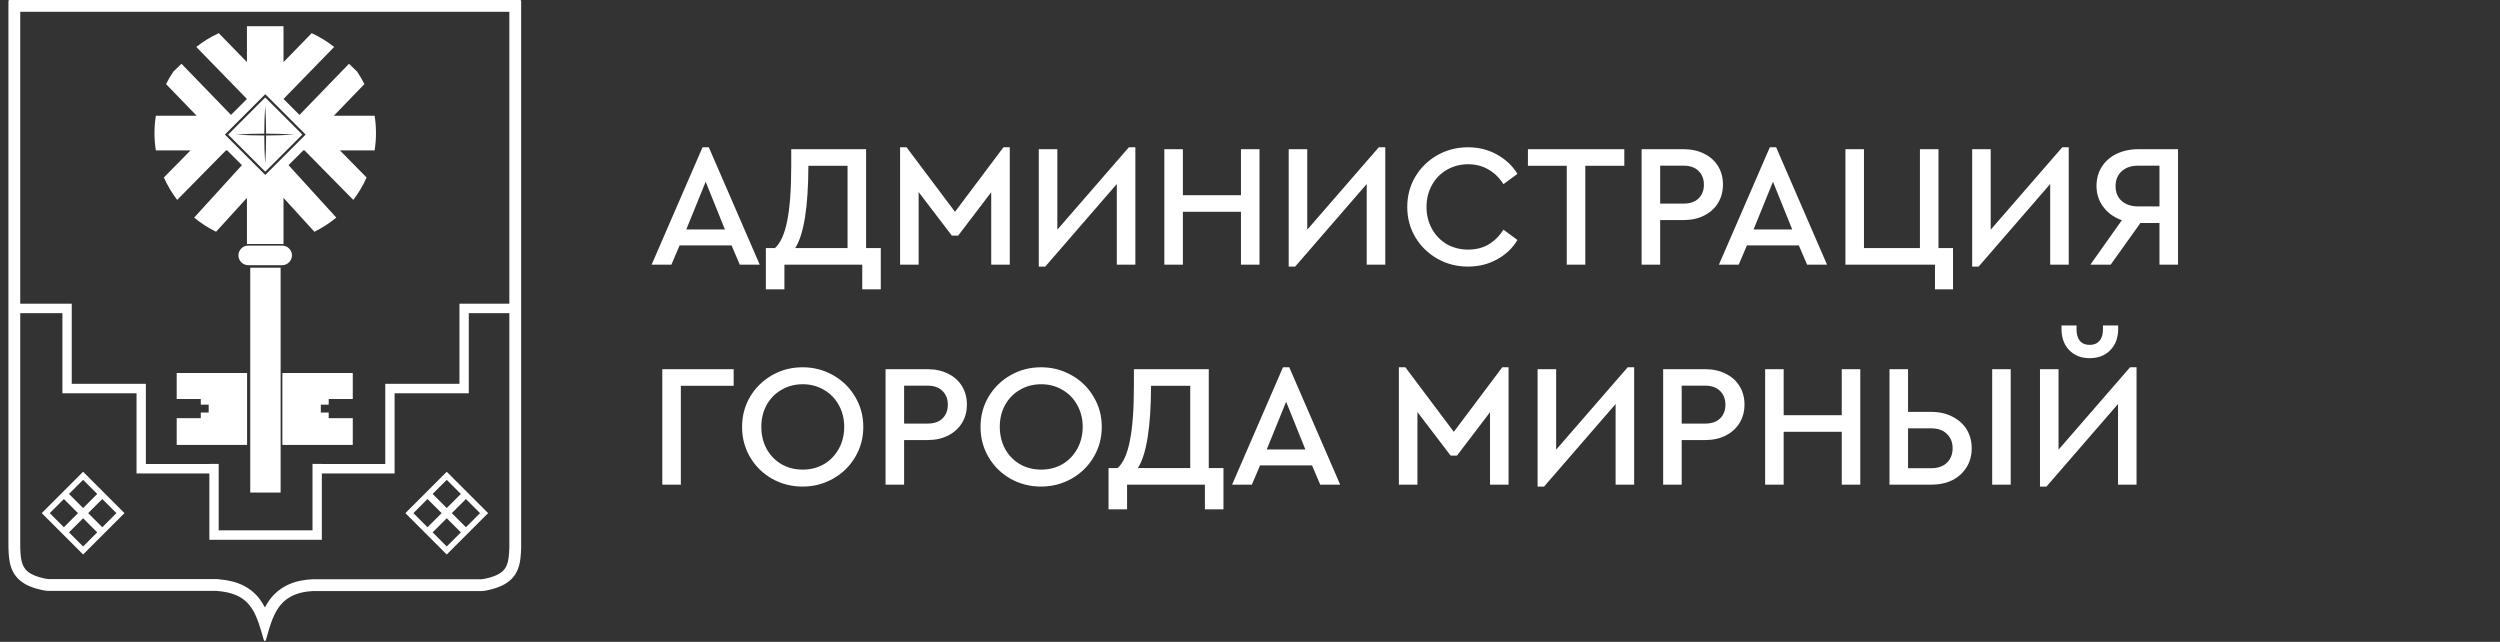 <svg width="148" height="38" viewBox="0 0 148 38" fill="none" xmlns="http://www.w3.org/2000/svg">
<rect x="0" y="0" width="148" height="38" fill="#333333" stroke="none"/>
<g clip-path="url(#clip0_3622_20756)">
<path fill-rule="evenodd" clip-rule="evenodd" d="M18.55 34.991H28.528C28.871 34.969 29.417 34.819 29.738 34.659C30.723 34.166 30.83 33.352 30.852 32.399V0.064C30.852 0.028 30.823 0 30.788 0H0.563C0.527 0 0.499 0.028 0.499 0.064V32.388C0.52 33.277 0.606 34.059 1.484 34.573C1.837 34.777 2.426 34.948 2.822 34.98H12.811L12.908 34.991C14.428 35.117 14.946 35.835 15.309 36.875C15.356 37.007 15.399 37.145 15.442 37.286C15.489 37.442 15.535 37.603 15.583 37.769C15.592 37.799 15.6 37.83 15.609 37.861C15.613 37.873 15.616 37.885 15.62 37.897C15.637 37.958 15.723 37.958 15.74 37.897C15.744 37.885 15.747 37.872 15.751 37.859C15.756 37.839 15.762 37.818 15.768 37.797C15.814 37.63 15.862 37.459 15.913 37.288C15.955 37.15 15.999 37.012 16.047 36.877C16.165 36.545 16.307 36.23 16.494 35.965C16.987 35.269 17.726 35.023 18.55 34.991ZM15.924 35.562C16.588 34.622 17.577 34.329 18.523 34.292L18.536 34.292H28.503C28.752 34.272 29.19 34.151 29.425 34.034C29.769 33.862 29.919 33.663 30.007 33.444C30.108 33.188 30.142 32.86 30.153 32.391V0.699H1.198V32.38C1.209 32.819 1.237 33.132 1.328 33.384C1.407 33.603 1.541 33.796 1.835 33.969C2.084 34.112 2.55 34.251 2.854 34.281H12.85L12.976 34.295C14.115 34.392 14.882 34.797 15.399 35.501C15.505 35.645 15.598 35.8 15.681 35.962C15.754 35.822 15.835 35.688 15.924 35.562Z" fill="white"/>
<path fill-rule="evenodd" clip-rule="evenodd" d="M4.92 27.928L7.369 30.377L4.92 32.826L2.471 30.377L4.92 27.928ZM4.92 30.681L4.084 31.516L4.92 32.352L5.755 31.516L4.92 30.681ZM4.616 30.377L3.781 29.542L2.945 30.377L3.781 31.213L4.616 30.377ZM4.92 28.406L4.084 29.241L4.92 30.077L5.755 29.241L4.92 28.406ZM6.891 30.377L6.056 29.542L5.22 30.377L6.056 31.213L6.891 30.377Z" fill="white"/>
<path fill-rule="evenodd" clip-rule="evenodd" d="M26.447 27.928L28.896 30.377L26.447 32.826L23.998 30.377L26.447 27.928ZM26.447 30.681L25.612 31.516L26.447 32.352L27.283 31.516L26.447 30.681ZM26.144 30.377L25.308 29.542L24.473 30.377L25.308 31.213L26.144 30.377ZM26.447 28.406L25.612 29.241L26.447 30.077L27.283 29.241L26.447 28.406ZM28.418 30.377L27.583 29.542L26.747 30.377L27.583 31.213L28.418 30.377Z" fill="white"/>
<path d="M12.946 27.463V31.396H15.234H16.21H18.501V27.463H19.053V27.469H22.808V23.002V22.722H23.084H27.2V18.259V17.979H27.476H30.81V18.539H27.752V23.002V23.282H27.476H23.36V27.749V28.029H23.084H19.053V31.676V31.956H18.777H16.21H15.234H12.67H12.394V31.676V28.029H8.359H8.083V27.749V23.282H3.971H3.695V23.002V18.539H0.633V17.979H3.971H4.247V18.259V22.722H8.359H8.635V23.002V27.469H12.394V27.463H12.946Z" fill="white"/>
<path fill-rule="evenodd" clip-rule="evenodd" d="M15.703 10.163L13.507 7.967L15.703 5.77L17.899 7.967L15.703 10.163ZM15.645 7.912C15.645 7.346 15.666 6.783 15.7 6.217C15.734 6.783 15.754 7.346 15.754 7.912C16.32 7.912 16.883 7.932 17.449 7.967C16.883 8.001 16.32 8.021 15.754 8.021C15.754 8.587 15.737 9.15 15.7 9.716C15.662 9.15 15.645 8.587 15.645 8.021C15.079 8.021 14.516 8.004 13.95 7.967C14.516 7.929 15.079 7.912 15.645 7.912Z" fill="white"/>
<path fill-rule="evenodd" clip-rule="evenodd" d="M16.784 1.551V3.676L18.452 1.964C18.93 2.182 19.376 2.458 19.782 2.779L16.784 5.859L17.729 6.803L20.659 3.775L21.143 4.242C21.3 4.477 21.446 4.723 21.573 4.979L19.762 6.851H22.176C22.231 7.185 22.258 7.53 22.258 7.878C22.258 8.225 22.231 8.57 22.176 8.904H20.123L21.702 10.507C21.494 10.981 21.228 11.428 20.914 11.834L18.029 8.904H17.954L17.081 9.777L19.908 12.881C19.513 13.208 19.08 13.491 18.612 13.72L16.784 11.714V14.453C16.782 14.453 16.779 14.452 16.776 14.452C16.752 14.449 16.73 14.446 16.706 14.446H14.697C14.673 14.446 14.651 14.449 14.627 14.452C14.624 14.452 14.621 14.453 14.619 14.453V11.714L12.791 13.72C12.323 13.491 11.89 13.208 11.495 12.881L14.322 9.777L13.449 8.904H13.374L10.489 11.834C10.178 11.428 9.912 10.981 9.701 10.507L11.28 8.904H9.227C9.172 8.57 9.145 8.225 9.145 7.878C9.145 7.53 9.172 7.185 9.227 6.851H11.641L9.831 4.979C9.957 4.723 10.1 4.477 10.26 4.242L10.745 3.775L13.674 6.803L14.619 5.859L11.621 2.779C12.027 2.455 12.474 2.182 12.951 1.964L14.619 3.676V1.551H16.784ZM15.703 10.357L18.094 7.966L15.703 5.576L13.313 7.966L15.703 10.357Z" fill="white"/>
<path d="M20.884 22.082H16.717V26.339H20.884V24.756H19.459V24.422H18.992V23.955H19.459V23.621H20.884V22.082Z" fill="white"/>
<path d="M10.46 22.082H14.627V26.339H10.46V24.756H11.886V24.422H12.353V23.955H11.886V23.621H10.46V22.082Z" fill="white"/>
<path d="M16.612 15.848H14.815V29.159H16.612V15.848Z" fill="white"/>
<path d="M16.704 14.539H14.695C14.374 14.539 14.115 14.802 14.115 15.119C14.115 15.439 14.378 15.698 14.695 15.698H16.704C17.024 15.698 17.284 15.436 17.284 15.119C17.284 14.798 17.021 14.539 16.704 14.539Z" fill="white"/>
<path d="M43.309 14.529H40.233L39.746 15.668H38.576L41.59 8.719H41.962L44.976 15.668H43.795L43.309 14.529ZM41.776 10.759L40.627 13.586H42.915L41.776 10.759ZM52.143 14.684V17.128H51.045V15.668H46.437V17.128H45.339V14.684H45.878C46.209 14.387 46.451 13.849 46.603 13.069C46.762 12.288 46.841 11.201 46.841 9.807V8.833H51.273V14.684H52.143ZM47.079 14.684H50.175V9.817H47.856C47.849 12.254 47.59 13.876 47.079 14.684ZM59.778 8.719V15.668H58.68V11.381L56.723 13.949H56.35L54.383 11.37V15.668H53.285V8.719H53.668L56.536 12.54L59.405 8.719H59.778ZM67.213 8.719V15.668H66.115V10.894L61.88 15.782H61.496V8.833H62.594V13.597L66.829 8.719H67.213ZM68.929 8.833H70.027V11.557H73.465V8.833H74.562V15.668H73.465V12.54H70.027V15.668H68.929V8.833ZM82.008 8.719V15.668H80.91V10.894L76.674 15.782H76.291V8.833H77.389V13.597L81.624 8.719H82.008ZM86.903 15.782C86.248 15.782 85.643 15.626 85.091 15.316C84.546 15.005 84.111 14.58 83.786 14.042C83.469 13.504 83.31 12.906 83.31 12.251C83.31 11.595 83.469 10.997 83.786 10.459C84.111 9.92 84.546 9.496 85.091 9.185C85.643 8.875 86.248 8.719 86.903 8.719C87.531 8.719 88.101 8.861 88.612 9.144C89.13 9.427 89.537 9.81 89.834 10.293L89.005 10.904C88.764 10.524 88.467 10.235 88.115 10.034C87.763 9.827 87.362 9.724 86.913 9.724C86.451 9.724 86.03 9.834 85.65 10.055C85.278 10.269 84.984 10.569 84.77 10.956C84.556 11.343 84.449 11.774 84.449 12.251C84.449 12.727 84.556 13.158 84.77 13.545C84.984 13.931 85.278 14.235 85.65 14.456C86.03 14.67 86.451 14.777 86.913 14.777C87.362 14.777 87.763 14.677 88.115 14.477C88.467 14.27 88.764 13.976 89.005 13.597L89.834 14.208C89.544 14.691 89.14 15.074 88.622 15.357C88.112 15.64 87.538 15.782 86.903 15.782ZM92.752 9.817H90.453V8.833H96.159V9.817H93.85V15.668H92.752V9.817ZM97.184 8.833H99.68C100.135 8.833 100.539 8.923 100.891 9.102C101.243 9.275 101.516 9.52 101.71 9.838C101.903 10.155 101.999 10.518 101.999 10.925C101.999 11.332 101.903 11.695 101.71 12.012C101.516 12.33 101.243 12.578 100.891 12.758C100.539 12.937 100.135 13.027 99.68 13.027H98.282V15.668H97.184V8.833ZM99.659 12.054C100.046 12.054 100.342 11.954 100.55 11.753C100.764 11.546 100.871 11.274 100.871 10.935C100.871 10.597 100.764 10.324 100.55 10.117C100.342 9.91 100.046 9.807 99.659 9.807H98.282V12.054H99.659ZM106.493 14.529H103.417L102.931 15.668H101.76L104.774 8.719H105.147L108.161 15.668H106.98L106.493 14.529ZM104.96 10.759L103.811 13.586H106.1L104.96 10.759ZM114.551 15.668H109.249V8.833H110.347V14.684H113.66V8.833H114.758V14.684H115.618V17.128H114.551V15.668ZM122.469 8.719V15.668H121.371V10.894L117.135 15.782H116.752V8.833H117.85V13.597L122.086 8.719H122.469ZM128.939 8.833V15.668H127.841V13.203H126.712L124.952 15.668H123.75L125.614 13.037C125.152 12.872 124.786 12.61 124.516 12.251C124.248 11.891 124.113 11.477 124.113 11.008C124.113 10.58 124.217 10.204 124.424 9.879C124.631 9.548 124.92 9.292 125.293 9.113C125.673 8.926 126.108 8.833 126.598 8.833H128.939ZM127.841 9.807H126.577C126.17 9.807 125.845 9.917 125.604 10.138C125.363 10.359 125.241 10.652 125.241 11.018C125.241 11.384 125.363 11.678 125.604 11.898C125.852 12.112 126.177 12.219 126.577 12.219H127.841V9.807ZM39.208 21.857H43.433V22.841H40.306V28.692H39.208V21.857ZM47.514 28.805C46.858 28.805 46.254 28.65 45.702 28.339C45.156 28.029 44.725 27.604 44.407 27.066C44.09 26.527 43.931 25.93 43.931 25.274C43.931 24.618 44.09 24.021 44.407 23.483C44.732 22.944 45.167 22.52 45.712 22.209C46.258 21.898 46.858 21.743 47.514 21.743C48.163 21.743 48.764 21.898 49.316 22.209C49.868 22.52 50.303 22.944 50.62 23.483C50.945 24.021 51.107 24.618 51.107 25.274C51.107 25.93 50.945 26.527 50.62 27.066C50.303 27.604 49.868 28.029 49.316 28.339C48.764 28.65 48.163 28.805 47.514 28.805ZM47.524 27.801C47.987 27.801 48.404 27.694 48.777 27.48C49.15 27.259 49.443 26.955 49.657 26.569C49.871 26.182 49.978 25.747 49.978 25.264C49.978 24.794 49.871 24.366 49.657 23.98C49.443 23.593 49.15 23.293 48.777 23.079C48.404 22.858 47.987 22.747 47.524 22.747C47.055 22.747 46.634 22.858 46.261 23.079C45.888 23.293 45.595 23.593 45.381 23.98C45.174 24.36 45.07 24.788 45.07 25.264C45.07 25.747 45.174 26.182 45.381 26.569C45.595 26.955 45.888 27.259 46.261 27.48C46.634 27.694 47.055 27.801 47.524 27.801ZM52.425 21.857H54.921C55.377 21.857 55.78 21.947 56.133 22.126C56.485 22.299 56.757 22.544 56.951 22.861C57.144 23.179 57.24 23.541 57.24 23.949C57.24 24.356 57.144 24.718 56.951 25.036C56.757 25.354 56.485 25.602 56.133 25.782C55.78 25.961 55.377 26.051 54.921 26.051H53.523V28.692H52.425V21.857ZM54.9 25.077C55.287 25.077 55.584 24.977 55.791 24.777C56.005 24.57 56.112 24.297 56.112 23.959C56.112 23.621 56.005 23.348 55.791 23.141C55.584 22.934 55.287 22.83 54.9 22.83H53.523V25.077H54.9ZM61.631 28.805C60.975 28.805 60.371 28.65 59.819 28.339C59.274 28.029 58.842 27.604 58.525 27.066C58.207 26.527 58.048 25.93 58.048 25.274C58.048 24.618 58.207 24.021 58.525 23.483C58.849 22.944 59.284 22.52 59.83 22.209C60.375 21.898 60.975 21.743 61.631 21.743C62.28 21.743 62.881 21.898 63.433 22.209C63.985 22.52 64.42 22.944 64.738 23.483C65.063 24.021 65.225 24.618 65.225 25.274C65.225 25.93 65.063 26.527 64.738 27.066C64.42 27.604 63.985 28.029 63.433 28.339C62.881 28.65 62.28 28.805 61.631 28.805ZM61.642 27.801C62.104 27.801 62.522 27.694 62.895 27.48C63.267 27.259 63.561 26.955 63.775 26.569C63.989 26.182 64.096 25.747 64.096 25.264C64.096 24.794 63.989 24.366 63.775 23.98C63.561 23.593 63.267 23.293 62.895 23.079C62.522 22.858 62.104 22.747 61.642 22.747C61.172 22.747 60.751 22.858 60.378 23.079C60.005 23.293 59.712 23.593 59.498 23.98C59.291 24.36 59.187 24.788 59.187 25.264C59.187 25.747 59.291 26.182 59.498 26.569C59.712 26.955 60.005 27.259 60.378 27.48C60.751 27.694 61.172 27.801 61.642 27.801ZM72.429 27.708V30.152H71.331V28.692H66.723V30.152H65.626V27.708H66.164C66.495 27.411 66.737 26.872 66.889 26.092C67.048 25.312 67.127 24.225 67.127 22.83V21.857H71.559V27.708H72.429ZM67.365 27.708H70.462V22.841H68.142C68.135 25.278 67.876 26.9 67.365 27.708ZM77.672 27.552H74.596L74.109 28.692H72.939L75.953 21.743H76.325L79.339 28.692H78.158L77.672 27.552ZM76.139 23.783L74.99 26.61H77.278L76.139 23.783ZM89.307 21.743V28.692H88.209V24.404L86.252 26.973H85.879L83.912 24.394V28.692H82.814V21.743H83.198L86.066 25.564L88.934 21.743H89.307ZM96.742 21.743V28.692H95.644V23.918L91.409 28.805H91.026V21.857H92.124V26.62L96.359 21.743H96.742ZM98.459 21.857H100.954C101.41 21.857 101.814 21.947 102.166 22.126C102.518 22.299 102.79 22.544 102.984 22.861C103.177 23.179 103.274 23.541 103.274 23.949C103.274 24.356 103.177 24.718 102.984 25.036C102.79 25.354 102.518 25.602 102.166 25.782C101.814 25.961 101.41 26.051 100.954 26.051H99.556V28.692H98.459V21.857ZM100.933 25.077C101.32 25.077 101.617 24.977 101.824 24.777C102.038 24.57 102.145 24.297 102.145 23.959C102.145 23.621 102.038 23.348 101.824 23.141C101.617 22.934 101.32 22.83 100.933 22.83H99.556V25.077H100.933ZM104.496 21.857H105.593V24.58H109.032V21.857H110.129V28.692H109.032V25.564H105.593V28.692H104.496V21.857ZM111.858 21.857H112.956V24.384H114.333C114.802 24.384 115.216 24.477 115.576 24.663C115.941 24.843 116.224 25.095 116.425 25.419C116.625 25.744 116.725 26.116 116.725 26.538C116.725 26.959 116.625 27.331 116.425 27.656C116.224 27.98 115.945 28.236 115.586 28.422C115.227 28.602 114.809 28.692 114.333 28.692H111.858V21.857ZM114.322 27.718C114.723 27.718 115.034 27.611 115.254 27.397C115.482 27.176 115.596 26.89 115.596 26.538C115.596 26.186 115.482 25.902 115.254 25.688C115.034 25.468 114.723 25.357 114.322 25.357H112.956V27.718H114.322ZM117.937 21.857H119.034V28.692H117.937V21.857ZM126.483 21.743V28.692H125.386V23.918L121.151 28.805H120.767V21.857H121.865V26.62L126.1 21.743H126.483ZM123.708 21.204C123.211 21.204 122.807 21.046 122.497 20.728C122.193 20.411 122.041 19.993 122.041 19.475V19.268H122.931V19.506C122.931 19.789 122.997 20.014 123.128 20.179C123.266 20.338 123.46 20.418 123.708 20.418C123.957 20.418 124.15 20.338 124.288 20.179C124.426 20.02 124.495 19.796 124.495 19.506V19.268H125.396V19.475C125.396 19.993 125.241 20.411 124.93 20.728C124.619 21.046 124.212 21.204 123.708 21.204Z" fill="white"/>
</g>
<defs>
<clipPath id="clip0_3622_20756">
<rect width="146.755" height="37.991" fill="white" transform="translate(0.5)"/>
</clipPath>
</defs>
</svg>
